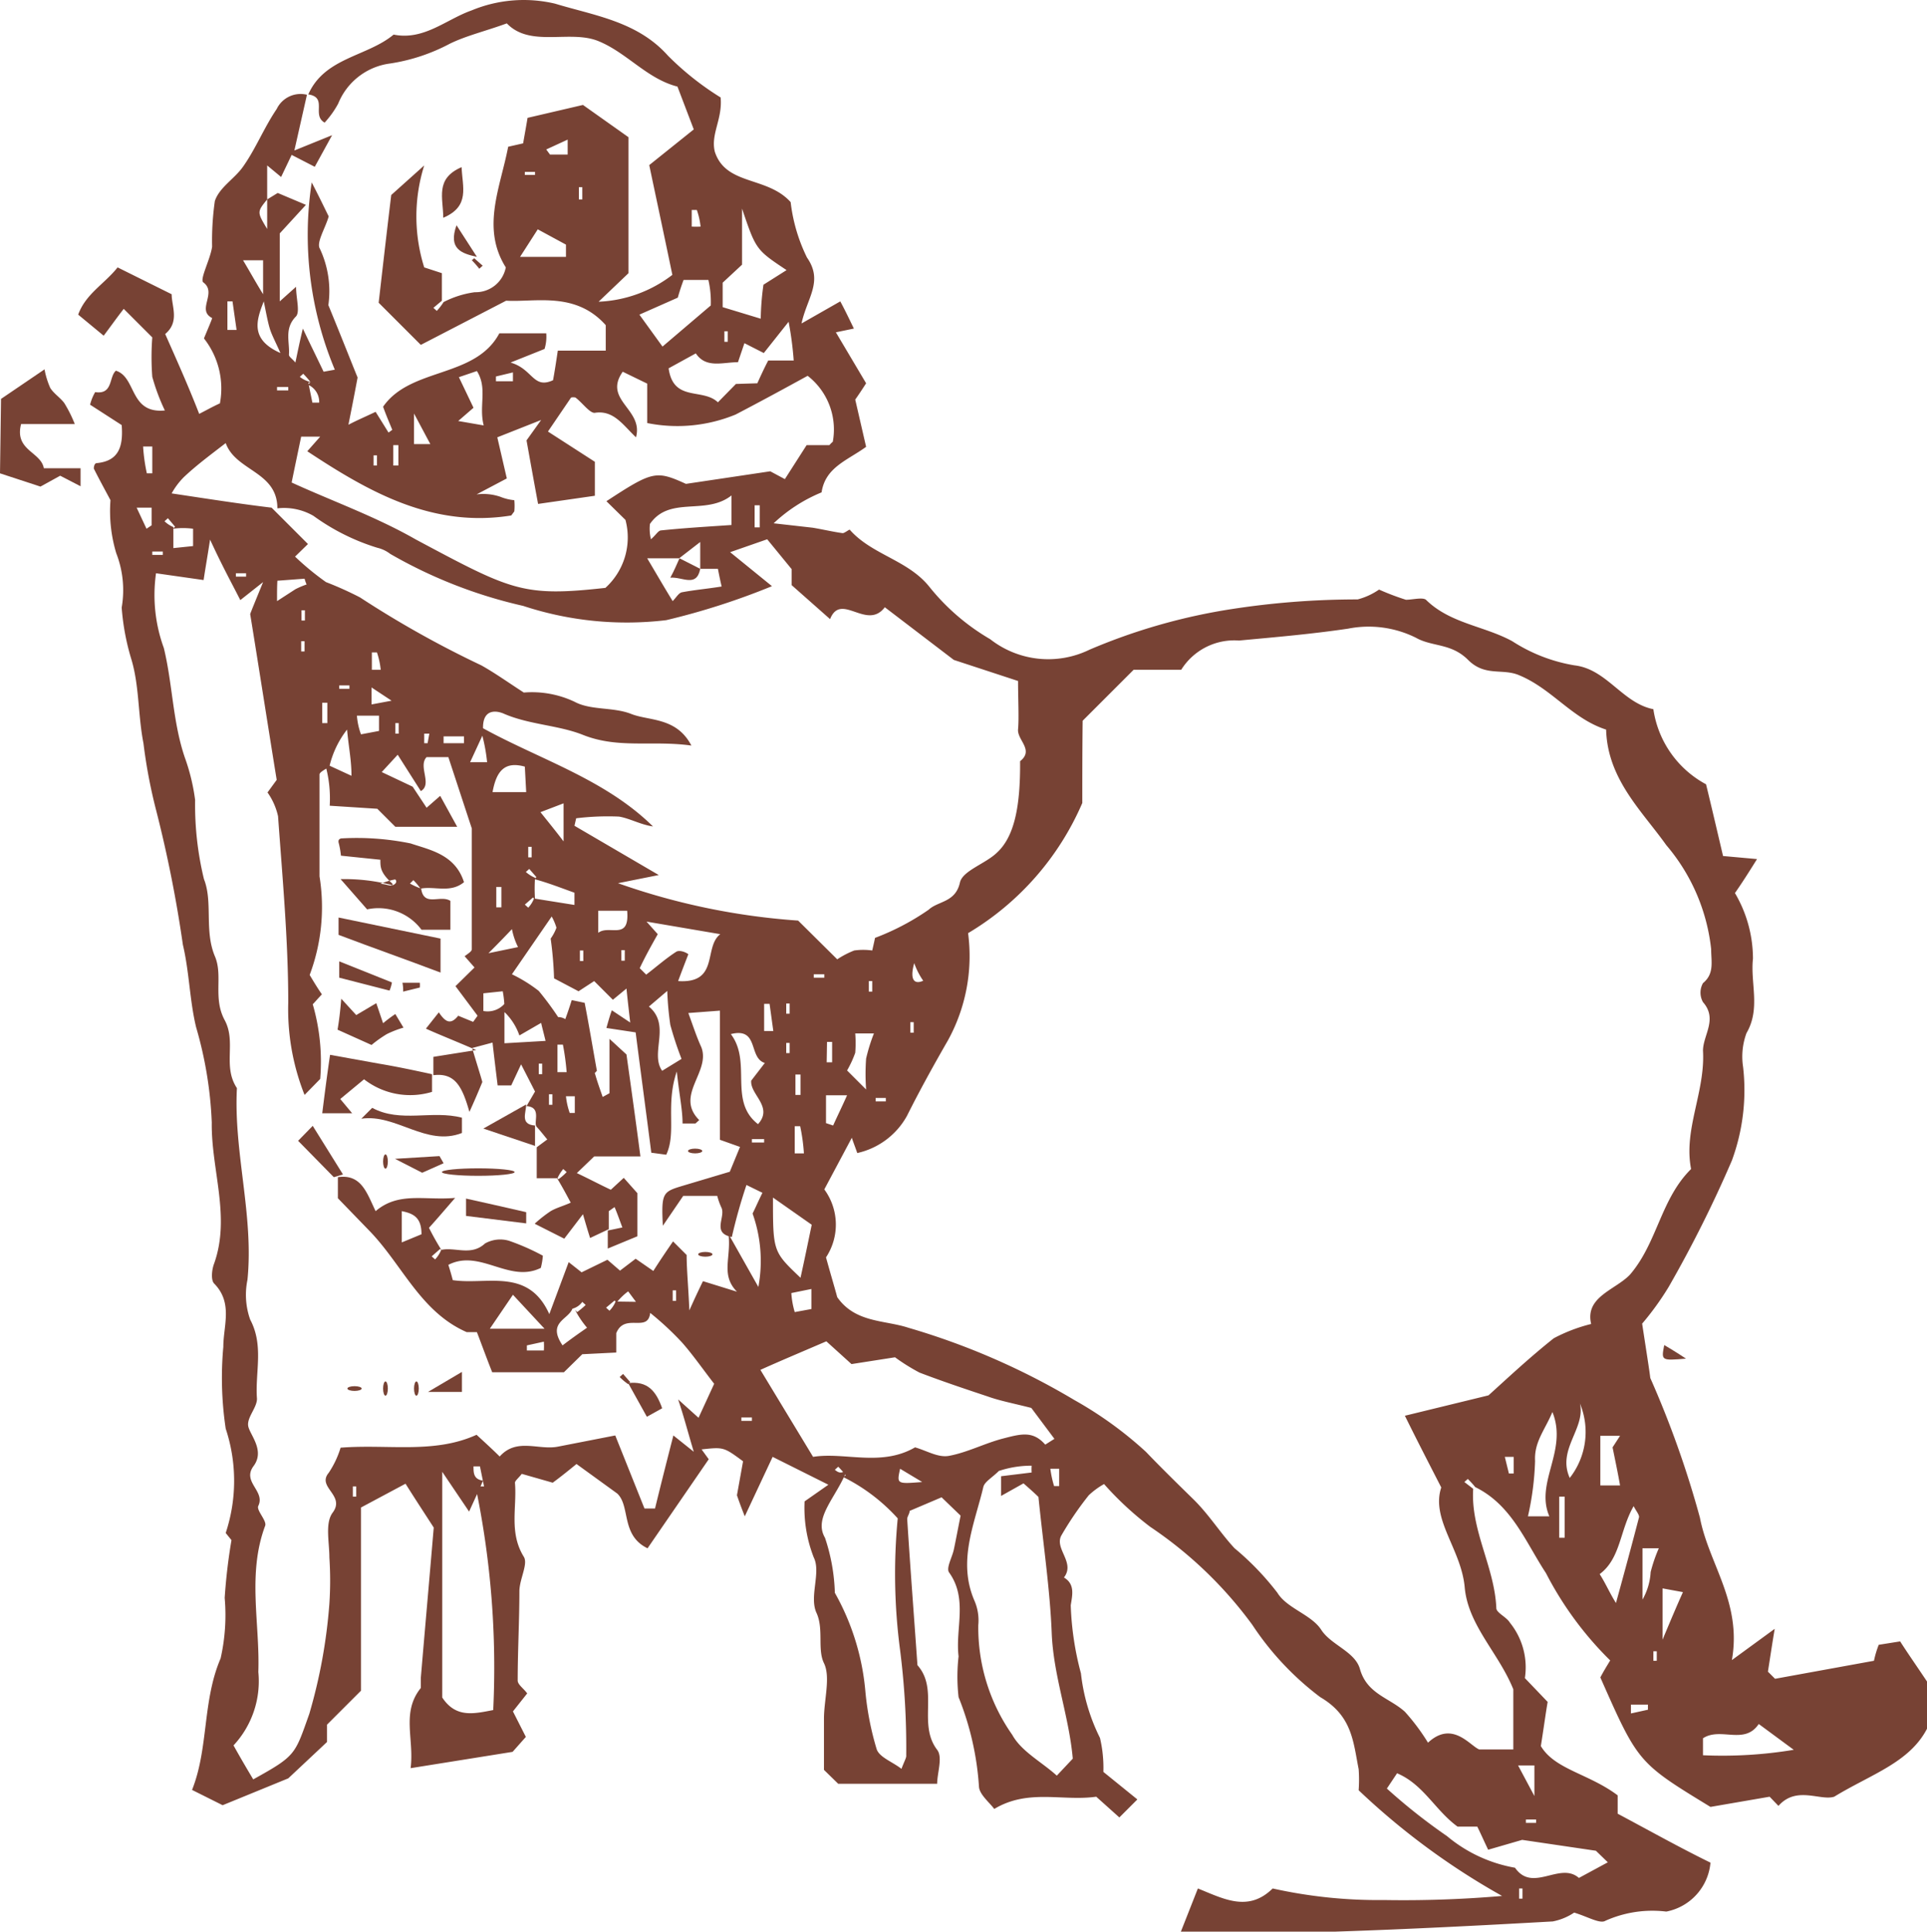 <svg id="Calavera_tres-leches" xmlns="http://www.w3.org/2000/svg" width="56.69" height="56.838" viewBox="0 0 56.69 56.838">
  <path id="Trazado_25933" data-name="Trazado 25933" d="M10.59,25.91c.48-1.09,1.73-1.11,2.51-1.76.89.18,1.55-.45,2.29-.71a4,4,0,0,1,2.46-.2c1.15.35,2.42.52,3.32,1.53A8.48,8.48,0,0,0,22.72,26c.06.64-.3,1.08-.17,1.6.33,1,1.54.71,2.23,1.48a5,5,0,0,0,.48,1.63c.49.7,0,1.19-.16,1.94L26.24,32c.12.22.25.49.4.8l-.53.11.89,1.5c-.14.22-.25.38-.32.48L27,36.28c-.55.4-1.2.6-1.31,1.34a4.61,4.61,0,0,0-1.41.91l1.15.13c.3.05.59.12.88.16.06,0,.2-.12.21-.1.65.74,1.72.89,2.35,1.69a6.44,6.44,0,0,0,1.78,1.53,2.77,2.77,0,0,0,2.92.31,17.36,17.36,0,0,1,4.21-1.2,24.1,24.1,0,0,1,3.68-.28,2,2,0,0,0,.63-.29,7.538,7.538,0,0,0,.79.3c.19,0,.49-.08.59,0,.71.7,1.72.77,2.54,1.22a4.82,4.82,0,0,0,1.83.71c.95.11,1.41,1.11,2.32,1.29a3,3,0,0,0,1.55,2.21c.18.74.34,1.43.5,2.11l1,.09c-.25.4-.44.7-.65,1a3.81,3.81,0,0,1,.53,1.93c-.08.72.23,1.47-.19,2.19a2,2,0,0,0-.1,1,6,6,0,0,1-.33,2.75A36.392,36.392,0,0,1,50.61,61a8.341,8.341,0,0,1-.78,1.08c.12.79.21,1.35.24,1.6a29,29,0,0,1,1.46,4.11c.26,1.36,1.24,2.49.94,4.19l1.26-.92c-.08.47-.13.82-.2,1.26l.21.21L56.65,72a2.893,2.893,0,0,1,.14-.47l.63-.1c.23.36.47.7.79,1.18V74c-.52,1-1.65,1.34-2.73,2-.41.13-1.11-.33-1.64.27L53.58,76l-1.74.3C49.71,75,49.71,75,48.6,72.49c.1-.19.2-.35.29-.5A10.07,10.07,0,0,1,47,69.42c-.6-.91-1-2-2.08-2.53h0a2.5,2.5,0,0,0-.22-.24l-.1.09.26.2c-.08,1.22.63,2.3.68,3.51,0,.14.3.26.4.43a2.09,2.09,0,0,1,.44,1.63l.67.7c-.06.35-.11.73-.2,1.3.41.69,1.41.81,2.26,1.45v.54c.92.49,1.83,1,2.73,1.44a1.61,1.61,0,0,1-1.3,1.44,3.38,3.38,0,0,0-1.79.27c-.16.1-.52-.12-.92-.24a1.72,1.72,0,0,1-.63.26c-2.13.12-4.27.23-6.4.3H36.26l.5-1.27c.75.3,1.48.71,2.2,0a14.27,14.27,0,0,0,3.28.34,33.819,33.819,0,0,0,3.47-.12,21,21,0,0,1-4.22-3.11,4.281,4.281,0,0,0,0-.62c-.16-.81-.19-1.57-1.13-2.12a8.55,8.55,0,0,1-2-2.13,12,12,0,0,0-3-2.88A9.38,9.38,0,0,1,34,66.8a2.28,2.28,0,0,0-.45.33,9.589,9.589,0,0,0-.81,1.19c-.2.39.42.79.08,1.23.34.2.24.54.2.82a8.78,8.78,0,0,0,.3,2,5.64,5.64,0,0,0,.56,1.9,3.83,3.83,0,0,1,.1,1l1,.81-.53.53L33.77,76c-1,.14-2-.24-3,.36-.15-.2-.44-.43-.45-.66a8.53,8.53,0,0,0-.6-2.63,5.28,5.28,0,0,1,0-1.2c-.1-.82.28-1.69-.28-2.47-.09-.13.09-.44.14-.67s.13-.66.2-1l-.56-.54-.94.4c0,.09-.08.17-.07.26.09,1.43.2,2.85.3,4.28.64.72,0,1.73.58,2.49.17.22,0,.68,0,1H26.18l-.42-.41v-1.5c0-.56.2-1.23,0-1.64s0-1-.22-1.48.14-1.19-.08-1.63a4,4,0,0,1-.27-1.65l.7-.49L24.25,66l-.82,1.75c-.05-.13-.12-.3-.23-.62l.18-1c-.57-.42-.57-.42-1.22-.35l.21.29-1.8,2.62c-.79-.38-.5-1.24-.89-1.61l-1.2-.87c-.22.18-.48.39-.7.55l-.91-.26c-.1.13-.21.21-.2.27.06.72-.18,1.46.26,2.17.13.21-.12.64-.13,1,0,.88-.05,1.76-.05,2.64,0,.12.16.22.28.38l-.42.53.38.75-.39.44-3,.48c.11-.86-.28-1.64.3-2.36v-.3c.13-1.53.26-3,.38-4.42-.33-.51-.56-.86-.83-1.29l-1.31.7v5.39l-1,1v.51L10,75.46l-1.93.79-.9-.45c.49-1.23.3-2.61.84-3.87a5.77,5.77,0,0,0,.12-1.78,16.616,16.616,0,0,1,.2-1.7l-.17-.21a4.88,4.88,0,0,0,0-3.07,10.08,10.08,0,0,1-.07-2.41c0-.62.29-1.29-.27-1.86-.1-.1-.07-.41,0-.59.49-1.38-.09-2.76-.07-4.15a11.61,11.61,0,0,0-.46-2.8c-.19-.78-.2-1.63-.39-2.43A37.5,37.5,0,0,0,6.12,47a15.44,15.44,0,0,1-.38-2c-.16-.81-.12-1.67-.35-2.45a7,7,0,0,1-.29-1.54,3,3,0,0,0-.16-1.6,4.28,4.28,0,0,1-.17-1.56c-.17-.32-.33-.61-.49-.93,0,0,0-.15.08-.16.65-.06.79-.48.74-1.12l-.93-.6a1.42,1.42,0,0,1,.15-.37c.53.08.4-.45.61-.63.61.19.39,1.27,1.44,1.17A6,6,0,0,1,6,34.22a7.59,7.59,0,0,1,0-1.16l-.84-.84c-.18.23-.35.47-.59.79l-.75-.62c.22-.61.77-.9,1.16-1.39l1.59.79c0,.36.24.81-.19,1.17.33.75.67,1.5,1,2.35.16-.08.39-.21.61-.31a2.38,2.38,0,0,0-.47-1.91c.09-.22.25-.59.24-.6-.47-.24.16-.74-.26-1.05-.11-.09.21-.68.26-1.05a8.32,8.32,0,0,1,.08-1.34c.13-.4.57-.65.82-1,.38-.53.62-1.15,1-1.71a.78.78,0,0,1,.89-.42l-.37,1.64,1.11-.45-.51.93-.68-.35-.31.65L9.38,28v1c-.3.37-.3.37,0,.87V29l.31-.19.83.35L9.75,30v2l.48-.43c0,.34.12.73,0,.87-.36.36-.18.76-.21,1.13,0,.06.1.12.19.23.07-.33.13-.63.22-1,.24.51.43.89.61,1.27l.33-.06a10.26,10.26,0,0,1-.68-5.51c.23.44.37.74.5,1-.1.35-.37.77-.26.95a2.94,2.94,0,0,1,.25,1.66c.41,1,.68,1.69.86,2.13-.11.59-.18.94-.27,1.39.27-.14.42-.2.8-.38l.38.61.11-.08c-.08-.2-.17-.4-.27-.68.81-1.17,2.71-.83,3.42-2.16h1.38a1.217,1.217,0,0,1-.05.46l-1,.4c.66.19.66.79,1.25.52.05-.27.09-.54.14-.87h1.41V32.7c-.89-1-2.07-.67-2.93-.72l-2.51,1.3-1.24-1.24c.13-1.14.27-2.35.37-3.17L14,28a5,5,0,0,0,0,3l.52.17v.81h0l-.25.21.1.09a1.79,1.79,0,0,0,.2-.26,2.82,2.82,0,0,1,.92-.29A.9.9,0,0,0,16.4,31c-.73-1.16-.16-2.35.07-3.55l.44-.1c.05-.29.1-.56.13-.75l1.63-.38,1.34.95v4l-.88.84a3.82,3.82,0,0,0,2.17-.79c-.23-1.11-.47-2.23-.68-3.23l1.31-1.05-.48-1.26c-.9-.23-1.49-1-2.33-1.34s-2,.2-2.69-.52c-.63.23-1.19.36-1.68.6A5.49,5.49,0,0,1,13,25a1.91,1.91,0,0,0-1.53,1.18,2.78,2.78,0,0,1-.4.56C10.68,26.52,11.17,26,10.59,25.91Zm0,8.53.07-.06a2.62,2.62,0,0,0-.22-.25l-.1.09a.77.77,0,0,0,.51.17h-.26l.12.59h.2a.55.55,0,0,0-.36-.54Zm9.75,27,.31.3c-.05.64-.75,0-1,.62v.57l-1,.05-.54.53H16c-.16-.4-.3-.79-.45-1.18h-.3c-1.37-.6-1.9-2-2.88-3l-.91-.94v-.62c.69-.1.85.46,1.11,1,.68-.58,1.44-.31,2.34-.39-.34.39-.55.64-.77.88a7.69,7.69,0,0,0,.39.69l-.06-.07-.25.22.1.09a.9.9,0,0,0,.18-.28c.42-.09.88.19,1.29-.19a.91.91,0,0,1,.7-.08,6.7,6.7,0,0,1,1,.44,1.93,1.93,0,0,1-.06.36c-.93.46-1.79-.57-2.72-.09.06.19.1.33.13.45,1,.15,2.22-.38,2.84,1l.57-1.53.38.3.76-.37.37.32.46-.35.52.36c.19-.3.38-.58.58-.87l.4.4c0,.43.05.92.08,1.63.2-.45.3-.65.4-.86l1,.31c-.49-.5-.16-1-.25-1.7L23.83,61a4.16,4.16,0,0,0-.17-2.16c.1-.2.17-.37.29-.61L23.48,58a15.8,15.8,0,0,0-.43,1.53c-.59-.11-.19-.57-.3-.85a2,2,0,0,1-.13-.36h-1l-.6.88c-.05-1,0-1,.63-1.19l1.34-.4.3-.73-.59-.21v-3.8l-.93.07c.15.41.25.72.38,1,.29.73-.79,1.42-.06,2.15l-.11.1H21.6c0-.4-.09-.8-.17-1.53-.34,1,0,1.79-.31,2.45l-.44-.06c-.15-1.18-.31-2.36-.46-3.54l-.86-.13c.07-.25.11-.39.16-.52l.54.36c-.05-.44-.08-.7-.11-1l-.4.33L19,52l-.46.3-.72-.38a10.843,10.843,0,0,0-.1-1.17,1.33,1.33,0,0,0,.17-.32,1.588,1.588,0,0,0-.14-.33l-1.17,1.7a4.32,4.32,0,0,1,.79.49,9,9,0,0,1,.57.77.388.388,0,0,1,.21.06c.07-.19.13-.37.19-.56l.38.08c.13.67.23,1.28.36,2,0,0-.14.15-.06.07.07.25.15.47.23.7l.2-.11V53.7l.5.46c.14,1,.28,2,.41,3H19l-.51.49c.36.17.68.34,1,.49l.38-.35.4.45v1.27l-.87.36v-.53l.43-.09c-.07-.18-.14-.39-.23-.6l-.17.12v.53l-.55.26c-.07-.22-.12-.39-.21-.7l-.55.72-.87-.44a3.8,3.8,0,0,1,.47-.37c.17-.1.37-.15.59-.25-.17-.32-.28-.52-.42-.75l.06.06a1.571,1.571,0,0,0,.24-.21l-.1-.09a1.24,1.24,0,0,0-.17.27h-.61v-.91l.31-.23c-.1-.12-.2-.25-.31-.37s.16-.58-.3-.61l.25-.43-.41-.8-.29.62h-.4c-.05-.41-.1-.81-.15-1.26l-.6.16c.13.44.26.85.3,1-.14.34-.23.55-.38.88-.21-.74-.42-1.16-1.06-1.08v-.54l1.26-.2c-.72-.31-1.13-.47-1.48-.63l.38-.48c.18.27.34.39.57.1,0,0,.29.12.44.18l.13-.18-.65-.87.56-.55-.29-.33c.07-.06.2-.13.21-.2V47.51l-.69-2.1h-.64c-.26.27.18.8-.17,1l-.68-1.07-.47.51.91.43.41.62.4-.35.5.91H13.15l-.53-.53-1.4-.09a3.67,3.67,0,0,0-.14-1.24l.78.36c0-.46-.08-.82-.13-1.36a2.8,2.8,0,0,0-.52,1.09c-.1.07-.29.16-.29.23v3a5.674,5.674,0,0,1-.29,2.9c.12.2.24.4.36.57-.16.17-.25.28-.27.29a6.08,6.08,0,0,1,.22,2.2l-.46.47A6.82,6.82,0,0,1,10,52.63c0-1.83-.17-3.66-.3-5.48a1.94,1.94,0,0,0-.31-.7l.27-.37c-.28-1.73-.52-3.28-.78-4.88.06-.16.16-.4.38-.94l-.67.53c-.27-.53-.53-1-.89-1.78-.08.52-.13.79-.19,1.19L6.11,40a4.55,4.55,0,0,0,.23,2.2c.26,1.07.26,2.18.62,3.23a5.9,5.9,0,0,1,.3,1.24A9.28,9.28,0,0,0,7.52,49c.27.68,0,1.53.33,2.29.23.57-.07,1.21.28,1.86s-.07,1.35.36,2c-.1,1.89.5,3.74.31,5.64a2.18,2.18,0,0,0,.08,1.17c.41.77.14,1.56.2,2.33,0,.26-.29.54-.26.79s.51.72.16,1.19.35.73.14,1.17c-.07.13.26.44.2.59-.53,1.42-.15,2.87-.2,4.3a2.77,2.77,0,0,1-.73,2.16c.2.36.4.7.58,1,1.26-.7,1.22-.72,1.65-1.93a15.65,15.65,0,0,0,.59-3.24,10.287,10.287,0,0,0,0-1.36c0-.45-.13-1,.09-1.31.4-.52-.47-.75-.11-1.18a2.79,2.79,0,0,0,.35-.74c1.4-.11,2.75.19,4-.38.26.24.48.44.68.64.5-.56,1.14-.18,1.71-.29l1.69-.33.86,2.15h.31c.17-.7.35-1.41.54-2.15l.6.48c-.18-.6-.28-1-.46-1.54l.6.54.46-1c-.37-.48-.64-.87-.95-1.22a8.8,8.8,0,0,0-1-.92,1.21,1.21,0,0,1-.35-.27L20,61.13a1.77,1.77,0,0,0-.34.33l-.06-.06-.25.21.1.09a.85.85,0,0,0,.18-.27ZM6.61,38.69l.06-.06-.21-.25-.1.09a.83.83,0,0,0,.26.17c0,.19,0,.38,0,.62l.58-.06v-.51a2.25,2.25,0,0,0-.59,0ZM17.24,49l.06-.06-.21-.24-.1.09a1,1,0,0,0,.27.17,4.79,4.79,0,0,0,0,.64l-.06-.06-.24.21.1.09a.83.83,0,0,0,.17-.27l1.19.19V49.4C18,49.25,17.65,49.11,17.24,49Zm1.12,12.64c-.13.33-.75.4-.29,1.08.26-.2.49-.36.72-.52a2.78,2.78,0,0,1-.35-.52l.06.06a2.52,2.52,0,0,0,.25-.21l-.1-.09A.51.51,0,0,1,18.36,61.64Zm-2-8.72a2.857,2.857,0,0,0-.05-.62l-.57.06v.52a.66.66,0,0,0,.62-.21v1.16l1.21-.07c-.06-.25-.1-.39-.13-.53l-.64.37a1.75,1.75,0,0,0-.43-.68ZM21.5,39.56h-.94c.29.49.51.87.75,1.26.12-.13.18-.24.27-.26.37-.07.73-.1,1.17-.17-.05-.21-.08-.37-.11-.52h-.52v-.79Zm-6,27.31h.26l-.12-.59h-.19c0,.19,0,.38.28.42-.12.28-.25.56-.41.91l-.79-1.17v6.64c.4.61.93.48,1.5.37a26.06,26.06,0,0,0-.52-6.58Zm10.83-.27.07-.06a2.62,2.62,0,0,0-.22-.25l-.1.09c.09.07.17.14.36,0-.31.81-1,1.4-.65,2A5.55,5.55,0,0,1,26.08,70a7.17,7.17,0,0,1,.9,2.92,8.61,8.61,0,0,0,.33,1.68c.08.24.46.37.73.58.09-.24.15-.33.14-.4A22.75,22.75,0,0,0,28,71.69a17.14,17.14,0,0,1-.07-3.88,5.4,5.4,0,0,0-1.59-1.21Zm4.58-.19c-.2.2-.42.32-.46.47-.26,1.1-.77,2.19-.26,3.36a1.45,1.45,0,0,1,.11.71,5.49,5.49,0,0,0,1,3.23c.27.49.87.8,1.31,1.2l.47-.5c-.11-1.25-.57-2.43-.62-3.7s-.25-2.61-.39-4c-.11-.11-.29-.27-.44-.4l-.66.37v-.58l.9-.11a1.5,1.5,0,0,1,0-.2,3,3,0,0,0-.95.15ZM9.68,38.09C9.68,37,8.46,37,8.16,36.17c-.48.37-.87.66-1.23,1a2.14,2.14,0,0,0-.36.48c1.12.17,2.1.32,2.94.42l1.07,1.07-.38.37a8,8,0,0,0,.91.75,10.11,10.11,0,0,1,1,.45,29.86,29.86,0,0,0,3.57,2c.41.23.8.51,1.25.8a2.93,2.93,0,0,1,1.49.27c.48.26,1.14.15,1.67.36s1.33.09,1.77.93c-1.15-.16-2.14.1-3.18-.31-.72-.29-1.57-.3-2.32-.62-.19-.09-.64-.19-.63.42,1.67.92,3.59,1.5,5,2.89-.36-.05-.69-.24-1-.29a7.63,7.63,0,0,0-1.26.05l-.05.22,2.48,1.45-1.2.24a20,20,0,0,0,5.3,1.1l1.15,1.14a2.649,2.649,0,0,1,.5-.26,1.9,1.9,0,0,1,.53,0c.06-.26.09-.4.08-.37a7.23,7.23,0,0,0,1.58-.83c.28-.26.79-.21.92-.8.08-.35.75-.55,1.09-.88.51-.47.69-1.35.68-2.69.42-.33-.09-.62-.06-.94s0-.89,0-1.42l-1.89-.62L27.55,41c-.53.7-1.29-.46-1.61.35l-1.13-1v-.47L24.09,39,23,39.38l1.23,1a20.92,20.92,0,0,1-3.11,1,9.74,9.74,0,0,1-4.21-.42A14,14,0,0,1,13,39.43a1,1,0,0,0-.38-.18,6.38,6.38,0,0,1-1.88-.94A1.73,1.73,0,0,0,9.68,38.09Zm23.68,8.67A8.26,8.26,0,0,1,30,50.59a5.15,5.15,0,0,1-.59,3.15c-.42.73-.83,1.47-1.21,2.23a2.22,2.22,0,0,1-1.46,1.09c-.07-.2-.13-.35-.16-.45l-.81,1.52a1.75,1.75,0,0,1,.05,2c.14.51.25.87.33,1.17.53.76,1.39.67,2.09.9a21,21,0,0,1,4.89,2.13,11.24,11.24,0,0,1,2.1,1.52c.45.47.92.93,1.39,1.39s.8,1,1.22,1.45A8.12,8.12,0,0,1,39.1,70c.28.46,1,.64,1.29,1.09s1,.64,1.14,1.16c.21.73.87.84,1.32,1.25a6.16,6.16,0,0,1,.68.91c.72-.67,1.24.1,1.51.2h1V72.84c-.43-1.07-1.33-1.88-1.43-3s-1-2-.69-2.94c-.41-.8-.71-1.38-1.07-2.11l2.46-.6c.51-.46,1.19-1.1,1.92-1.68a4.79,4.79,0,0,1,1.1-.42c-.19-.8.71-1,1.14-1.45.81-.94.9-2.22,1.8-3.11-.23-1.16.42-2.27.35-3.48,0-.46.44-.93,0-1.43a.57.57,0,0,1,0-.56c.34-.28.24-.63.24-1A5.65,5.65,0,0,0,50.54,48c-.71-1-1.73-1.94-1.77-3.4-1-.32-1.59-1.2-2.56-1.6-.49-.21-1,.05-1.5-.45s-1.05-.38-1.53-.65a3.12,3.12,0,0,0-2-.27c-1.08.16-2.14.25-3.21.35a1.84,1.84,0,0,0-1.7.86h-1.4l-1.5,1.5c-.01.86-.01,1.71-.01,2.42Zm-14-8.88c1.36-.89,1.46-.91,2.34-.51L24.18,37l.43.23.64-1h.67a.879.879,0,0,1,.1-.1,2,2,0,0,0-.74-1.94c-.71.39-1.41.77-2.12,1.14a4.5,4.5,0,0,1-2.6.25V34.42l-.72-.35c-.59.84.62,1.1.39,1.93-.39-.37-.66-.81-1.22-.72-.15,0-.36-.3-.56-.45a.26.26,0,0,0-.13,0l-.68,1,1.38.89v1l-1.67.24c-.11-.59-.22-1.2-.34-1.87l.43-.6L16.15,36l.28,1.21-.89.47a1.546,1.546,0,0,1,.7.07,1.448,1.448,0,0,0,.41.1,1.7,1.7,0,0,1,0,.33l-.09.12c-2.31.37-4.17-.68-6-1.89l.38-.43h-.56c-.11.53-.21,1-.28,1.35,1.2.55,2.47,1,3.66,1.68,2.81,1.5,3.14,1.69,5.57,1.42a2,2,0,0,0,.59-2Zm12.5,26.68c-.55-.14-.93-.21-1.29-.34-.66-.22-1.32-.44-2-.7a5.82,5.82,0,0,1-.72-.45h0l-1.28.2-.74-.67c-.72.31-1.34.57-1.94.84L25.44,66c.93-.15,2,.3,3-.28.35.1.68.31,1,.25.54-.1,1.05-.37,1.59-.51s.88-.23,1.24.18l.27-.17Zm10.46,11.2a17.131,17.131,0,0,0,1.77,1.4,4.26,4.26,0,0,0,2,.93c.52.75,1.32-.19,1.88.3l.85-.46-.35-.34-2.17-.32-1,.29c-.13-.27-.22-.48-.32-.68H44.4c-.66-.48-1-1.24-1.78-1.57ZM23.8,34.41c.09-.2.19-.42.32-.67h.75a10,10,0,0,0-.15-1.14l-.73.92-.57-.29-.19.56c-.45,0-.94.19-1.24-.26l-.8.44c.14,1,1,.57,1.45,1l.53-.54Zm.86-3.33c-.9-.6-.9-.6-1.31-1.81v1.65l-.57.53v.72l1.12.34a7.924,7.924,0,0,1,.08-1ZM20.87,50.62c-.18.32-.36.64-.53,1l.19.19c.29-.22.57-.47.88-.67.09-.06.27,0,.36.07-.1.26-.19.49-.3.79,1.22.08.74-1,1.24-1.38l-2.17-.37Zm.76-19.25c-.06.16-.12.34-.17.52l-1.13.5.68.94,1.42-1.21a2.873,2.873,0,0,0-.07-.75Zm2.63,27c0,1.59,0,1.59.81,2.36.12-.54.23-1.08.33-1.56Zm29,15.49c-.42.63-1.12.08-1.64.42v.5a12.84,12.84,0,0,0,2.67-.16ZM20.67,39c.15-.13.21-.25.29-.26.67-.07,1.34-.11,2.08-.16v-.87c-.76.6-1.82,0-2.4.84A1.275,1.275,0,0,0,20.67,39ZM47.1,67.75c-.43-1,.55-1.93.09-3.07-.22.53-.54.88-.51,1.44a8.47,8.47,0,0,1-.21,1.63ZM23.82,56.21c.46-.51-.24-.87-.2-1.28l.4-.52c-.49-.15-.16-1.06-1-.85C23.65,54.39,22.94,55.53,23.82,56.21ZM49.06,70.3c.25-.91.47-1.72.68-2.53,0-.08-.09-.18-.16-.32-.41.71-.38,1.54-1,2C48.75,69.71,48.87,70,49.06,70.3ZM21,54.64l.57-.35a10.1,10.1,0,0,1-.33-1,9,9,0,0,1-.09-1l-.54.46C21.27,53.3,20.63,54.12,21,54.64Zm-3.46,7.59-.93-1-.68,1ZM48.6,65.38v1.46h.58c-.07-.4-.15-.77-.22-1.12l.22-.34ZM16.82,30.69h1.35v-.36l-.83-.45Zm.14,15c-.61-.17-.84.15-.95.75H17ZM48,64.43c.17.74-.68,1.35-.3,2.19a2.19,2.19,0,0,0,.3-2.19ZM15,35.52l.75.13c-.15-.58.12-1.09-.2-1.6l-.53.18.43.9ZM27,55.19a6.3,6.3,0,0,1,0-.91,5.15,5.15,0,0,1,.23-.74h-.55a3.61,3.61,0,0,1,0,.57,3.13,3.13,0,0,1-.24.52Zm22.84,13.5V70.2a1.83,1.83,0,0,0,.24-.81,4.47,4.47,0,0,1,.24-.7ZM9.28,32c-.22.56-.41,1.12.49,1.52-.15-.34-.25-.52-.31-.71S9.34,32.29,9.28,32ZM50.43,69.87v1.51c.26-.62.42-1,.6-1.4ZM19.12,50.58c.32-.25.93.25.85-.65h-.85Zm-5.78,9.11.58-.24c0-.49-.23-.61-.58-.68Zm4.76-11.8V46.77l-.68.26c.24.3.42.52.68.86Zm7.72,8.29.21.07c.12-.27.25-.53.41-.89h-.62ZM9.67,40.82l.54-.35a2.52,2.52,0,0,1,.33-.14,1.15,1.15,0,0,1-.06-.17l-.8.06C9.67,40.42,9.67,40.52,9.67,40.82Zm3,3.37h-.65a2,2,0,0,0,.12.55l.53-.1Zm-4-13.4c.21.35.35.61.59,1v-1ZM47.39,68.38h.16V67.17h-.16Zm-22-7.32-.59.12a2.522,2.522,0,0,0,.1.56l.49-.09ZM6,36.27H5.73a5.18,5.18,0,0,0,.11.79H6Zm6.45,7.59.59-.11-.59-.39Zm16,7.5c-.19.57-.06.76.23.63a2.147,2.147,0,0,1-.3-.63Zm-13.1-5.8h.5a5.008,5.008,0,0,0-.14-.78Zm1.29,4.85c-.22.23-.37.39-.75.77l.87-.18a2.044,2.044,0,0,1-.19-.59Zm1.58-23.17-.63.29.11.15h.52ZM24,53.47h.27l-.11-.8H24ZM46.18,75.08l.48.9v-.9Zm-32-38.88-.48-.9v.9ZM5.54,38.07l.29.62.15-.1v-.52Zm19.36,19h.27a5.492,5.492,0,0,0-.11-.8H24.9ZM8.21,32.84h.27L8.36,32H8.21Zm9.71,21.84h.27a7.174,7.174,0,0,0-.11-.81h-.16ZM28,66.35c-.1.45-.1.45.65.39Zm4.68,0h-.26a3.1,3.1,0,0,0,.11.51h.15Zm-7.76-11h.15v-.6h-.15ZM21.87,29.8a2.06,2.06,0,0,0,.26,0,2.161,2.161,0,0,0-.11-.49h-.15ZM18.43,55.39h-.26a2.161,2.161,0,0,0,.11.49h.15Zm7.41-1H26v-.6h-.15Zm-9.57-5.16h-.15v.6h.15ZM46.05,66h-.26l.12.49h.14ZM23.72,38.65h.15V38h-.15ZM49.5,73.29v.26l.5-.11v-.15ZM16.61,34.35v-.26l-.5.12v.14Zm-4.15,8.49h.26a2.327,2.327,0,0,0-.11-.51h-.15Zm.78-6.61h-.15v.6h.15Zm4.28,26.64a2.059,2.059,0,0,0,0-.26l-.5.11v.15ZM11,44.41h.15v-.6H11Zm3.57.39V45h.6v-.2Zm-1.42-.08h.1v-.31h-.1Zm1,0H14V45h.1ZM21.41,61.1h-.1v.31h.1Zm-2.73-10h-.1v.31h.1ZM11.5,43.3v.1h.3v-.1Zm-1.12-1h.1V42h-.1Zm.11-1.21h-.1v.3h.1ZM23.64,64.94v-.1h-.31v.1ZM8.46,40v.1h.3V40ZM23.64,56.65v.1H24v-.1Zm-6.58-8.29h.1v-.31h-.1Zm2.84,2.73h-.1v.31h.1Zm-2.23,4.55h.1v-.31h-.1Zm-.2-1.21h-.1v.31h.1ZM6,39.36v.1h.31v-.1Zm5.9,27.81H12v-.3h-.1ZM24.65,54.12h.1v-.3h-.1Zm-6-25.48h-.1V29h.1ZM28.3,53.52h.1v-.31h-.1Zm-18.63-19v.1H10v-.1Zm40.59,37.2h-.1V72h.1ZM22.83,33.19h.1v-.31h-.1Zm-5.87-5v.09h.3v-.09Zm7.69,24.77h.1v-.3h-.1ZM46.41,76.67v.1h.3v-.1ZM12.61,36.53h-.1v.3h.1ZM46.31,78.7h-.1V79h.1ZM27.18,52h-.1v.31h.1Zm-1.72-.2v.1h.31v-.1Zm2.12,3.74v-.1h-.3v.1Z" transform="translate(-1.52 -23.132)" fill="#774234"/>
  <path id="Trazado_25934" data-name="Trazado 25934" d="M1.55,34.87,2.83,34a2.4,2.4,0,0,0,.17.55c.11.17.29.28.41.44a3.85,3.85,0,0,1,.31.62H2.14c-.2.78.58.81.67,1.3H3.89v.53l-.6-.31-.58.32-1.19-.39Z" transform="translate(-1.52 -23.132)" fill="#774234"/>
  <path id="Trazado_25935" data-name="Trazado 25935" d="M50.48,62.71c.15.09.34.2.64.4C50.39,63.17,50.39,63.17,50.48,62.71Z" transform="translate(-1.52 -23.132)" fill="#774234"/>
  <path id="Trazado_25936" data-name="Trazado 25936" d="M13.91,49.28c.08.55.56.17.86.36v.85h-.85a1.58,1.58,0,0,0-1.6-.6L11.54,49a5.62,5.62,0,0,1,1.53.18c.16-.06.1-.17.07-.17a2.13,2.13,0,0,0-.43.13c.18,0,.36.11.36,0-.36-.33-.36-.48-.36-.71l-1.16-.12a2.443,2.443,0,0,0-.07-.39c-.02-.12.09-.12.12-.12a7.89,7.89,0,0,1,2,.15c.56.19,1.31.32,1.57,1.14-.4.33-.86.11-1.28.19h0a1.64,1.64,0,0,0-.21-.25l-.1.1a2.22,2.22,0,0,0,.33.15Z" transform="translate(-1.52 -23.132)" fill="#774234"/>
  <path id="Trazado_25937" data-name="Trazado 25937" d="M14.23,54.74v.52a2.21,2.21,0,0,1-2-.37l-.7.58.35.42H11c.07-.56.14-1.11.23-1.72l1.44.26C13.21,54.52,13.72,54.63,14.23,54.74Z" transform="translate(-1.52 -23.132)" fill="#774234"/>
  <path id="Trazado_25938" data-name="Trazado 25938" d="M14.48,50.75v1c-1-.38-2-.73-3-1.11v-.51Z" transform="translate(-1.52 -23.132)" fill="#774234"/>
  <path id="Trazado_25939" data-name="Trazado 25939" d="M12.15,56.05l.32-.32c.83.45,1.76.06,2.64.29v.45C14.06,56.88,13.17,55.9,12.15,56.05Z" transform="translate(-1.52 -23.132)" fill="#774234"/>
  <path id="Trazado_25940" data-name="Trazado 25940" d="M11.56,52.52,12,53l.59-.35.2.59a4.2,4.2,0,0,1,.36-.27l.24.4a3,3,0,0,0-.49.19,3.651,3.651,0,0,0-.45.32l-1-.45C11.5,53.14,11.53,52.87,11.56,52.52Z" transform="translate(-1.52 -23.132)" fill="#774234"/>
  <path id="Trazado_25941" data-name="Trazado 25941" d="M17.26,56.25v.6l-1.52-.51L17,55.63C17,55.87,16.81,56.22,17.26,56.25Z" transform="translate(-1.52 -23.132)" fill="#774234"/>
  <path id="Trazado_25942" data-name="Trazado 25942" d="M17,58.8v.33l-1.77-.22V58.4C15.82,58.53,16.39,58.66,17,58.8Z" transform="translate(-1.52 -23.132)" fill="#774234"/>
  <path id="Trazado_25943" data-name="Trazado 25943" d="M11.34,57.77,10.29,56.7l.43-.44.89,1.43Z" transform="translate(-1.52 -23.132)" fill="#774234"/>
  <path id="Trazado_25944" data-name="Trazado 25944" d="M11.5,51.9v-.48l1.55.62a1.088,1.088,0,0,1-.07.24Z" transform="translate(-1.52 -23.132)" fill="#774234"/>
  <path id="Trazado_25945" data-name="Trazado 25945" d="M20,63.83c.57-.07.82.23,1,.74l-.45.25Z" transform="translate(-1.52 -23.132)" fill="#774234"/>
  <ellipse id="Elipse_721" data-name="Elipse 721" cx="1.07" cy="0.11" rx="1.07" ry="0.11" transform="translate(13 34.378)" fill="#774234"/>
  <path id="Trazado_25946" data-name="Trazado 25946" d="M13.94,57.64l-.8-.41,1.31-.08.12.21Z" transform="translate(-1.52 -23.132)" fill="#774234"/>
  <path id="Trazado_25947" data-name="Trazado 25947" d="M15.11,63.5v.59h-1Z" transform="translate(-1.52 -23.132)" fill="#774234"/>
  <path id="Trazado_25948" data-name="Trazado 25948" d="M13.36,52.05h.51a.68.68,0,0,1,0,.14l-.49.12A1.184,1.184,0,0,0,13.36,52.05Z" transform="translate(-1.52 -23.132)" fill="#774234"/>
  <ellipse id="Elipse_722" data-name="Elipse 722" cx="0.21" cy="0.07" rx="0.21" ry="0.07" transform="translate(20.54 36.838)" fill="#774234"/>
  <ellipse id="Elipse_723" data-name="Elipse 723" cx="0.07" cy="0.21" rx="0.07" ry="0.21" transform="translate(11.27 33.968)" fill="#774234"/>
  <path id="Trazado_25949" data-name="Trazado 25949" d="M20,63.86a1.64,1.64,0,0,1-.25-.21l.1-.09.21.24a.34.34,0,0,1-.06.06Z" transform="translate(-1.52 -23.132)" fill="#774234"/>
  <ellipse id="Elipse_724" data-name="Elipse 724" cx="0.21" cy="0.07" rx="0.21" ry="0.07" transform="translate(10.22 40.788)" fill="#774234"/>
  <ellipse id="Elipse_725" data-name="Elipse 725" cx="0.07" cy="0.21" rx="0.07" ry="0.21" transform="translate(11.27 40.648)" fill="#774234"/>
  <ellipse id="Elipse_726" data-name="Elipse 726" cx="0.07" cy="0.21" rx="0.07" ry="0.21" transform="translate(12.18 40.648)" fill="#774234"/>
  <ellipse id="Elipse_727" data-name="Elipse 727" cx="0.21" cy="0.07" rx="0.21" ry="0.07" transform="translate(20.24 33.798)" fill="#774234"/>
  <path id="Trazado_25950" data-name="Trazado 25950" d="M14.56,29.54c0-.58-.25-1.15.54-1.49C15.12,28.63,15.36,29.2,14.56,29.54Z" transform="translate(-1.52 -23.132)" fill="#774234"/>
  <path id="Trazado_25951" data-name="Trazado 25951" d="M15.55,30.69c-.45-.1-.85-.23-.6-.93Z" transform="translate(-1.52 -23.132)" fill="#774234"/>
  <path id="Trazado_25952" data-name="Trazado 25952" d="M15.47,30.73l.25.22-.1.09a2.62,2.62,0,0,0-.22-.25Z" transform="translate(-1.52 -23.132)" fill="#774234"/>
  <path id="Trazado_25953" data-name="Trazado 25953" d="M21.51,39.56l.61.31c-.11.56-.52.23-.88.26C21.35,39.93,21.43,39.74,21.51,39.56Z" transform="translate(-1.52 -23.132)" fill="#774234"/>
</svg>
